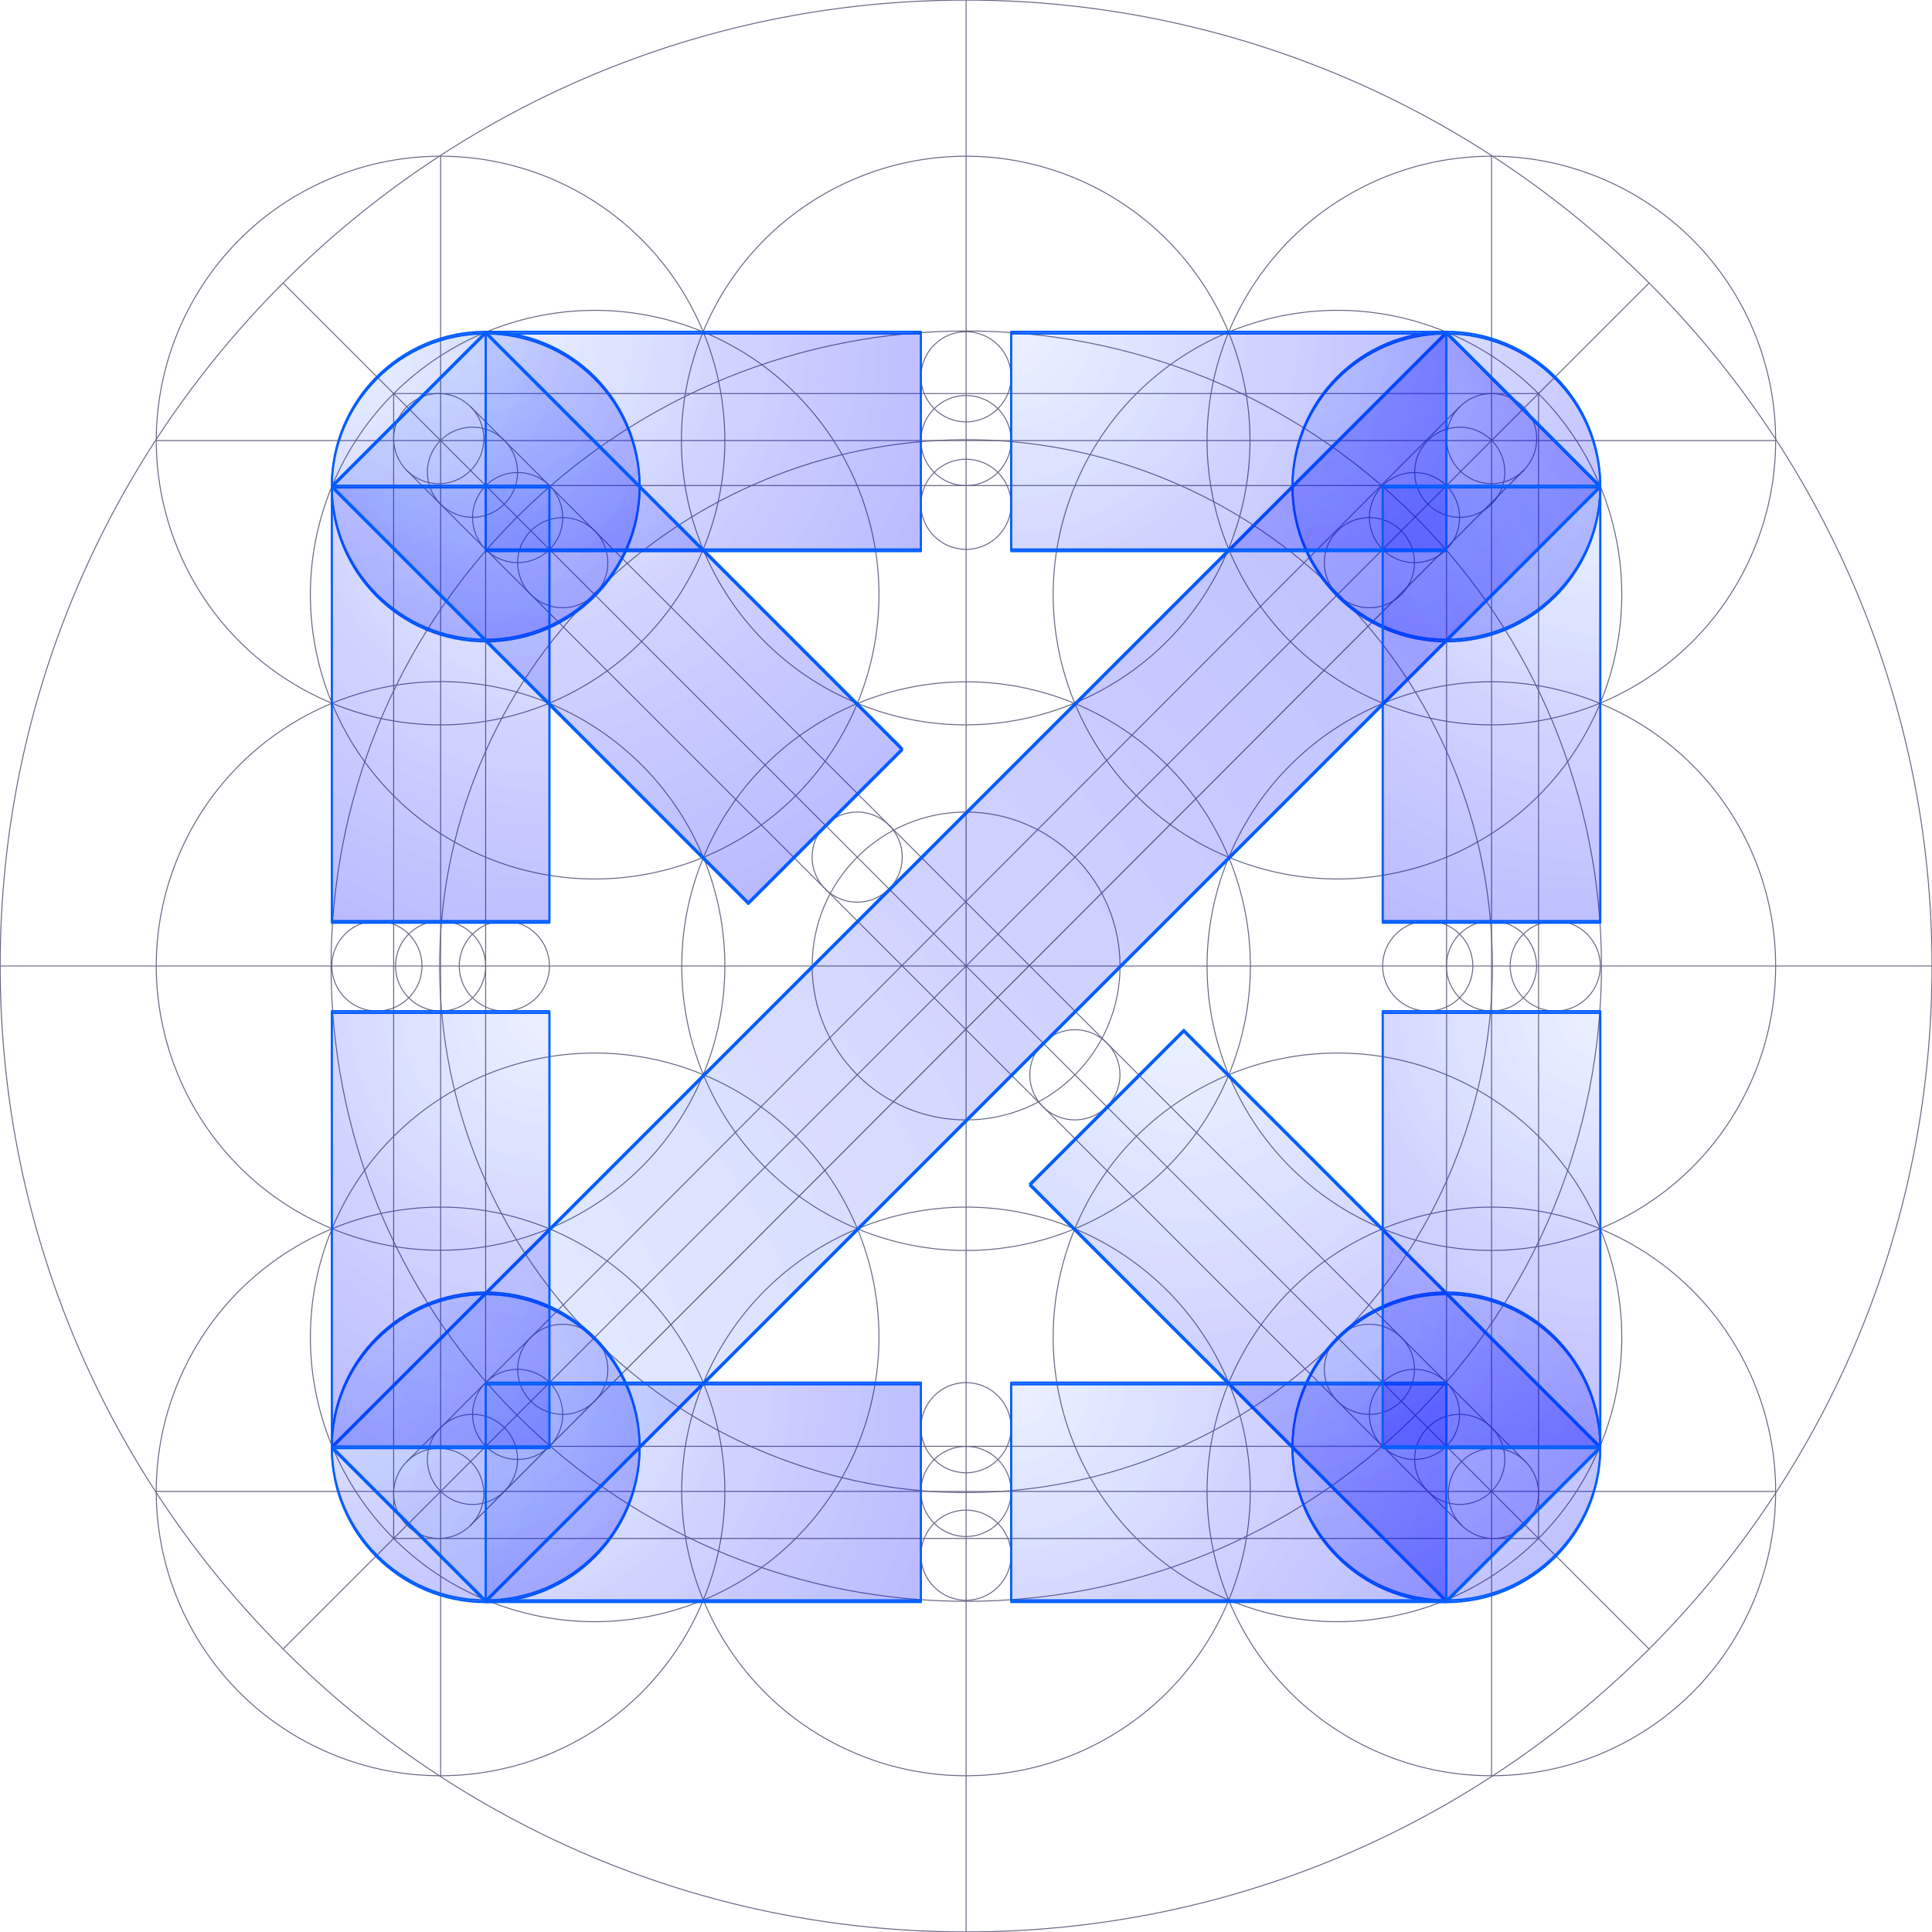 <svg version="1.1" viewBox="0.0 0.0 2000.0 2000.0" fill="none" stroke="none" stroke-linecap="square" stroke-miterlimit="10" xmlns:xlink="http://www.w3.org/1999/xlink" xmlns="http://www.w3.org/2000/svg"><clipPath id="g34ea7593cc0_3_211.0"><path d="m0 0l2000.0 0l0 2000.0l-2000.0 0l0 -2000.0z" clip-rule="nonzero"/></clipPath><g clip-path="url(#g34ea7593cc0_3_211.0)"><path fill="#000000" fill-opacity="0.0" d="m0 0l2000.0 0l0 2000.0l-2000.0 0z" fill-rule="evenodd"/><path fill="#000000" fill-opacity="0.0" d="m1272.004 1431.405l0 0c62.165 -150.159 234.288 -221.507 384.448 -159.36l0 0c72.109 29.844 129.406 87.111 159.285 159.203c29.88 72.092 29.895 153.103 0.042 225.212l0 0c-62.165 150.159 -234.288 221.507 -384.448 159.36l0 0c-150.159 -62.147 -221.492 -234.256 -159.327 -384.415z" fill-rule="evenodd"/><path stroke="#676784" stroke-width="1.0" stroke-linejoin="round" stroke-linecap="butt" d="m1272.004 1431.405l0 0c62.165 -150.159 234.288 -221.507 384.448 -159.36l0 0c72.109 29.844 129.406 87.111 159.285 159.203c29.88 72.092 29.895 153.103 0.042 225.212l0 0c-62.165 150.159 -234.288 221.507 -384.448 159.36l0 0c-150.159 -62.147 -221.492 -234.256 -159.327 -384.415z" fill-rule="evenodd"/><path fill="#000000" fill-opacity="0.0" d="m184.221 1431.405l0 0c62.165 -150.159 234.288 -221.507 384.448 -159.36l0 0c72.109 29.844 129.406 87.111 159.285 159.203c29.88 72.092 29.895 153.103 0.042 225.212l0 0c-62.165 150.159 -234.288 221.507 -384.448 159.36l0 0c-150.159 -62.147 -221.492 -234.256 -159.327 -384.415z" fill-rule="evenodd"/><path stroke="#676784" stroke-width="1.0" stroke-linejoin="round" stroke-linecap="butt" d="m184.221 1431.405l0 0c62.165 -150.159 234.288 -221.507 384.448 -159.36l0 0c72.109 29.844 129.406 87.111 159.285 159.203c29.88 72.092 29.895 153.103 0.042 225.212l0 0c-62.165 150.159 -234.288 221.507 -384.448 159.36l0 0c-150.159 -62.147 -221.492 -234.256 -159.327 -384.415z" fill-rule="evenodd"/><path fill="#000000" fill-opacity="0.0" d="m1272.004 343.517l0 0c62.165 -150.159 234.288 -221.507 384.448 -159.36l0 0c72.109 29.844 129.406 87.111 159.285 159.203c29.88 72.092 29.895 153.103 0.042 225.212l0 0c-62.165 150.159 -234.288 221.507 -384.448 159.36l0 0c-150.159 -62.147 -221.492 -234.256 -159.327 -384.415z" fill-rule="evenodd"/><path stroke="#676784" stroke-width="1.0" stroke-linejoin="round" stroke-linecap="butt" d="m1272.004 343.517l0 0c62.165 -150.159 234.288 -221.507 384.448 -159.36l0 0c72.109 29.844 129.406 87.111 159.285 159.203c29.88 72.092 29.895 153.103 0.042 225.212l0 0c-62.165 150.159 -234.288 221.507 -384.448 159.36l0 0c-150.159 -62.147 -221.492 -234.256 -159.327 -384.415z" fill-rule="evenodd"/><path fill="#000000" fill-opacity="0.0" d="m343.751 503.061l0 0c62.169 -150.161 234.296 -221.506 384.457 -159.354l0 0c72.11 29.846 129.406 87.116 159.285 159.209c29.879 72.094 29.892 153.106 0.038 225.216l0 0c-62.169 150.161 -234.296 221.506 -384.457 159.354l0 0c-150.161 -62.152 -221.492 -234.265 -159.323 -384.425z" fill-rule="evenodd"/><path stroke="#676784" stroke-width="1.0" stroke-linejoin="round" stroke-linecap="butt" d="m343.751 503.061l0 0c62.169 -150.161 234.296 -221.506 384.457 -159.354l0 0c72.11 29.846 129.406 87.116 159.285 159.209c29.879 72.094 29.892 153.106 0.038 225.216l0 0c-62.169 150.161 -234.296 221.506 -384.457 159.354l0 0c-150.161 -62.152 -221.492 -234.265 -159.323 -384.425z" fill-rule="evenodd"/><path fill="#000000" fill-opacity="0.0" d="m343.351 184.25l0 0c150.105 -62.274 322.272 8.935 384.546 159.048l0 0c29.905 72.087 29.95 153.102 0.126 225.221c-29.824 72.119 -87.075 129.436 -159.158 159.341l0 0c-150.105 62.274 -322.272 -8.935 -384.546 -159.048l0 0c-62.274 -150.114 8.927 -322.288 159.032 -384.562z" fill-rule="evenodd"/><path stroke="#676784" stroke-width="1.0" stroke-linejoin="round" stroke-linecap="butt" d="m343.351 184.25l0 0c150.105 -62.274 322.272 8.935 384.546 159.048l0 0c29.905 72.087 29.95 153.102 0.126 225.221c-29.824 72.119 -87.075 129.436 -159.158 159.341l0 0c-150.105 62.274 -322.272 -8.935 -384.546 -159.048l0 0c-62.274 -150.114 8.927 -322.288 159.032 -384.562z" fill-rule="evenodd"/><path fill="#000000" fill-opacity="0.0" d="m407.509 407.415l1185.197 0l0 1185.197l-1185.197 0z" fill-rule="evenodd"/><path stroke="#676784" stroke-width="1.0" stroke-linejoin="round" stroke-linecap="butt" d="m407.509 407.415l1185.197 0l0 1185.197l-1185.197 0z" fill-rule="evenodd"/><path fill="#000000" fill-opacity="0.0" d="m502.748 502.625l994.709 0l0 994.583l-994.709 0z" fill-rule="evenodd"/><path stroke="#676784" stroke-width="1.0" stroke-linejoin="round" stroke-linecap="butt" d="m502.748 502.625l994.709 0l0 994.583l-994.709 0z" fill-rule="evenodd"/><path fill="#000000" fill-opacity="0.0" d="m496.683 791.789l0 0c115.101 -278.03 433.797 -410.13 711.827 -295.055l0 0c133.515 55.261 239.603 161.297 294.928 294.782c55.325 133.485 55.353 283.483 0.08 416.998l0 0c-115.101 278.03 -433.797 410.13 -711.827 295.055l0 0c-278.03 -115.075 -410.109 -433.75 -295.008 -711.78z" fill-rule="evenodd"/><path stroke="#676784" stroke-width="1.0" stroke-linejoin="round" stroke-linecap="butt" d="m496.683 791.789l0 0c115.101 -278.03 433.797 -410.13 711.827 -295.055l0 0c133.515 55.261 239.603 161.297 294.928 294.782c55.325 133.485 55.353 283.483 0.08 416.998l0 0c-115.101 278.03 -433.797 410.13 -711.827 295.055l0 0c-278.03 -115.075 -410.109 -433.75 -295.008 -711.78z" fill-rule="evenodd"/><path fill="#000000" fill-opacity="0.0" d="m0.189 1000.0l0 0c0 -552.233 447.673 -999.905 999.905 -999.905l0 0c265.191 0 519.521 105.347 707.04 292.866c187.519 187.519 292.866 441.849 292.866 707.04l0 0c0 552.233 -447.673 999.905 -999.905 999.905l0 0c-552.233 0 -999.905 -447.673 -999.905 -999.905z" fill-rule="evenodd"/><path stroke="#676784" stroke-width="1.0" stroke-linejoin="round" stroke-linecap="butt" d="m0.189 1000.0l0 0c0 -552.233 447.673 -999.905 999.905 -999.905l0 0c265.191 0 519.521 105.347 707.04 292.866c187.519 187.519 292.866 441.849 292.866 707.04l0 0c0 552.233 -447.673 999.905 -999.905 999.905l0 0c-552.233 0 -999.905 -447.673 -999.905 -999.905z" fill-rule="evenodd"/><path fill="#000000" fill-opacity="0.0" d="m535.307 535.246l0 0c256.791 -256.791 673.138 -256.812 929.937 -0.047l0 0c123.319 123.303 192.601 290.542 192.604 464.927c0.003 174.385 -69.273 341.632 -192.588 464.947l0 0c-256.791 256.791 -673.138 256.812 -929.937 0.047l0 0c-256.799 -256.765 -256.806 -673.083 -0.016 -929.874z" fill-rule="evenodd"/><path stroke="#676784" stroke-width="1.0" stroke-linejoin="round" stroke-linecap="butt" d="m535.307 535.246l0 0c256.791 -256.791 673.138 -256.812 929.937 -0.047l0 0c123.319 123.303 192.601 290.542 192.604 464.927c0.003 174.385 -69.273 341.632 -192.588 464.947l0 0c-256.791 256.791 -673.138 256.812 -929.937 0.047l0 0c-256.799 -256.765 -256.806 -673.083 -0.016 -929.874z" fill-rule="evenodd"/><path fill="#000000" fill-opacity="0.0" d="m728.194 887.613l0 0c62.169 -150.169 234.303 -221.522 384.472 -159.37l0 0c72.114 29.846 129.414 87.117 159.296 159.214c29.882 72.097 29.897 153.113 0.042 225.227l0 0c-62.169 150.169 -234.303 221.522 -384.472 159.37l0 0c-150.169 -62.152 -221.508 -234.272 -159.339 -384.441z" fill-rule="evenodd"/><path stroke="#676784" stroke-width="1.0" stroke-linejoin="round" stroke-linecap="butt" d="m728.194 887.613l0 0c62.169 -150.169 234.303 -221.522 384.472 -159.37l0 0c72.114 29.846 129.414 87.117 159.296 159.214c29.882 72.097 29.897 153.113 0.042 225.227l0 0c-62.169 150.169 -234.303 221.522 -384.472 159.37l0 0c-150.169 -62.152 -221.508 -234.272 -159.339 -384.441z" fill-rule="evenodd"/><path fill="#000000" fill-opacity="0.0" d="m840.74 999.992l0 0c0 -88.009 71.345 -159.354 159.354 -159.354l0 0c42.263 0 82.796 16.789 112.681 46.674c29.885 29.885 46.674 70.417 46.674 112.68l0 0c0 88.009 -71.345 159.354 -159.354 159.354l0 0c-88.009 0 -159.354 -71.345 -159.354 -159.354z" fill-rule="evenodd"/><path stroke="#676784" stroke-width="1.0" stroke-linejoin="round" stroke-linecap="butt" d="m840.74 999.992l0 0c0 -88.009 71.345 -159.354 159.354 -159.354l0 0c42.263 0 82.796 16.789 112.681 46.674c29.885 29.885 46.674 70.417 46.674 112.68l0 0c0 88.009 -71.345 159.354 -159.354 159.354l0 0c-88.009 0 -159.354 -71.345 -159.354 -159.354z" fill-rule="evenodd"/><path fill="#000000" fill-opacity="0.0" d="m184.221 887.419l0 0c62.165 -150.159 234.288 -221.507 384.448 -159.36l0 0c72.109 29.844 129.406 87.111 159.285 159.203c29.88 72.092 29.895 153.103 0.042 225.212l0 0c-62.165 150.159 -234.288 221.507 -384.448 159.36l0 0c-150.159 -62.147 -221.492 -234.256 -159.327 -384.415z" fill-rule="evenodd"/><path stroke="#676784" stroke-width="1.0" stroke-linejoin="round" stroke-linecap="butt" d="m184.221 887.419l0 0c62.165 -150.159 234.288 -221.507 384.448 -159.36l0 0c72.109 29.844 129.406 87.111 159.285 159.203c29.88 72.092 29.895 153.103 0.042 225.212l0 0c-62.165 150.159 -234.288 221.507 -384.448 159.36l0 0c-150.159 -62.147 -221.492 -234.256 -159.327 -384.415z" fill-rule="evenodd"/><path fill="#000000" fill-opacity="0.0" d="m1112.696 503.05l0 0c62.169 -150.161 234.296 -221.506 384.457 -159.354l0 0c72.11 29.846 129.406 87.116 159.285 159.209c29.879 72.094 29.892 153.106 0.038 225.216l0 0c-62.169 150.161 -234.296 221.506 -384.457 159.354l0 0c-150.161 -62.152 -221.492 -234.265 -159.323 -384.425z" fill-rule="evenodd"/><path stroke="#676784" stroke-width="1.0" stroke-linejoin="round" stroke-linecap="butt" d="m1112.696 503.05l0 0c62.169 -150.161 234.296 -221.506 384.457 -159.354l0 0c72.11 29.846 129.406 87.116 159.285 159.209c29.879 72.094 29.892 153.106 0.038 225.216l0 0c-62.169 150.161 -234.296 221.506 -384.457 159.354l0 0c-150.161 -62.152 -221.492 -234.265 -159.323 -384.425z" fill-rule="evenodd"/><path fill="#000000" fill-opacity="0.0" d="m1112.696 1271.89l0 0c62.169 -150.161 234.296 -221.506 384.457 -159.354l0 0c72.11 29.846 129.406 87.116 159.285 159.209c29.879 72.094 29.892 153.106 0.038 225.216l0 0c-62.169 150.161 -234.296 221.506 -384.457 159.354l0 0c-150.161 -62.152 -221.492 -234.265 -159.323 -384.425z" fill-rule="evenodd"/><path stroke="#676784" stroke-width="1.0" stroke-linejoin="round" stroke-linecap="butt" d="m1112.696 1271.89l0 0c62.169 -150.161 234.296 -221.506 384.457 -159.354l0 0c72.11 29.846 129.406 87.116 159.285 159.209c29.879 72.094 29.892 153.106 0.038 225.216l0 0c-62.169 150.161 -234.296 221.506 -384.457 159.354l0 0c-150.161 -62.152 -221.492 -234.265 -159.323 -384.425z" fill-rule="evenodd"/><path fill="#000000" fill-opacity="0.0" d="m343.751 1271.9l0 0c62.169 -150.161 234.296 -221.506 384.457 -159.354l0 0c72.11 29.846 129.406 87.116 159.285 159.209c29.879 72.094 29.892 153.106 0.038 225.216l0 0c-62.169 150.161 -234.296 221.506 -384.457 159.354l0 0c-150.161 -62.152 -221.492 -234.265 -159.323 -384.425z" fill-rule="evenodd"/><path stroke="#676784" stroke-width="1.0" stroke-linejoin="round" stroke-linecap="butt" d="m343.751 1271.9l0 0c62.169 -150.161 234.296 -221.506 384.457 -159.354l0 0c72.11 29.846 129.406 87.116 159.285 159.209c29.879 72.094 29.892 153.106 0.038 225.216l0 0c-62.169 150.161 -234.296 221.506 -384.457 159.354l0 0c-150.161 -62.152 -221.492 -234.265 -159.323 -384.425z" fill-rule="evenodd"/><path fill="#000000" fill-opacity="0.0" d="m502.858 1431.166l0 0c18.223 -18.223 47.775 -18.215 66.007 0.016l0 0c8.755 8.755 13.676 20.628 13.679 33.007c0.003 12.379 -4.911 24.249 -13.662 33.0l0 0c-18.223 18.223 -47.775 18.215 -66.007 -0.016l0 0c-18.232 -18.232 -18.239 -47.784 -0.016 -66.007z" fill-rule="evenodd"/><path stroke="#676784" stroke-width="1.0" stroke-linejoin="round" stroke-linecap="butt" d="m502.858 1431.166l0 0c18.223 -18.223 47.775 -18.215 66.007 0.016l0 0c8.755 8.755 13.676 20.628 13.679 33.007c0.003 12.379 -4.911 24.249 -13.662 33.0l0 0c-18.223 18.223 -47.775 18.215 -66.007 -0.016l0 0c-18.232 -18.232 -18.239 -47.784 -0.016 -66.007z" fill-rule="evenodd"/><path fill="#000000" fill-opacity="0.0" d="m549.548 1384.488l0 0c18.223 -18.223 47.775 -18.215 66.007 0.016l0 0c8.755 8.755 13.676 20.628 13.679 33.007c0.003 12.379 -4.911 24.249 -13.662 33.0l0 0c-18.223 18.223 -47.775 18.215 -66.007 -0.016l0 0c-18.232 -18.232 -18.239 -47.784 -0.016 -66.007z" fill-rule="evenodd"/><path stroke="#676784" stroke-width="1.0" stroke-linejoin="round" stroke-linecap="butt" d="m549.548 1384.488l0 0c18.223 -18.223 47.775 -18.215 66.007 0.016l0 0c8.755 8.755 13.676 20.628 13.679 33.007c0.003 12.379 -4.911 24.249 -13.662 33.0l0 0c-18.223 18.223 -47.775 18.215 -66.007 -0.016l0 0c-18.232 -18.232 -18.239 -47.784 -0.016 -66.007z" fill-rule="evenodd"/><path fill="#000000" fill-opacity="0.0" d="m1431.266 1497.191l0 0c-18.223 -18.223 -18.215 -47.775 0.016 -66.007l0 0c8.755 -8.755 20.628 -13.676 33.007 -13.679c12.379 -0.003 24.249 4.911 33.0 13.662l0 0c18.223 18.223 18.215 47.775 -0.016 66.007l0 0c-18.232 18.232 -47.784 18.239 -66.007 0.016z" fill-rule="evenodd"/><path stroke="#676784" stroke-width="1.0" stroke-linejoin="round" stroke-linecap="butt" d="m1431.266 1497.191l0 0c-18.223 -18.223 -18.215 -47.775 0.016 -66.007l0 0c8.755 -8.755 20.628 -13.676 33.007 -13.679c12.379 -0.003 24.249 4.911 33.0 13.662l0 0c18.223 18.223 18.215 47.775 -0.016 66.007l0 0c-18.232 18.232 -47.784 18.239 -66.007 0.016z" fill-rule="evenodd"/><path fill="#000000" fill-opacity="0.0" d="m1384.588 1450.501l0 0c-18.223 -18.223 -18.215 -47.775 0.016 -66.007l0 0c8.755 -8.755 20.628 -13.676 33.007 -13.679c12.379 -0.003 24.249 4.911 33.0 13.662l0 0c18.223 18.223 18.215 47.775 -0.016 66.007l0 0c-18.232 18.232 -47.784 18.239 -66.007 0.016z" fill-rule="evenodd"/><path stroke="#676784" stroke-width="1.0" stroke-linejoin="round" stroke-linecap="butt" d="m1384.588 1450.501l0 0c-18.223 -18.223 -18.215 -47.775 0.016 -66.007l0 0c8.755 -8.755 20.628 -13.676 33.007 -13.679c12.379 -0.003 24.249 4.911 33.0 13.662l0 0c18.223 18.223 18.215 47.775 -0.016 66.007l0 0c-18.232 18.232 -47.784 18.239 -66.007 0.016z" fill-rule="evenodd"/><path fill="#000000" fill-opacity="0.0" d="m1497.29 568.809l0 0c-18.223 18.223 -47.775 18.215 -66.007 -0.016l0 0c-8.755 -8.755 -13.676 -20.628 -13.679 -33.007c-0.003 -12.379 4.911 -24.249 13.662 -33l0 0c18.223 -18.223 47.775 -18.215 66.007 0.016l0 0c18.232 18.232 18.239 47.784 0.016 66.007z" fill-rule="evenodd"/><path stroke="#676784" stroke-width="1.0" stroke-linejoin="round" stroke-linecap="butt" d="m1497.29 568.809l0 0c-18.223 18.223 -47.775 18.215 -66.007 -0.016l0 0c-8.755 -8.755 -13.676 -20.628 -13.679 -33.007c-0.003 -12.379 4.911 -24.249 13.662 -33l0 0c18.223 -18.223 47.775 -18.215 66.007 0.016l0 0c18.232 18.232 18.239 47.784 0.016 66.007z" fill-rule="evenodd"/><path fill="#000000" fill-opacity="0.0" d="m1450.6 615.488l0 0c-18.223 18.223 -47.775 18.215 -66.007 -0.016l0 0c-8.755 -8.755 -13.676 -20.628 -13.679 -33.007c-0.003 -12.379 4.911 -24.249 13.662 -33.0l0 0c18.223 -18.223 47.775 -18.215 66.007 0.016l0 0c18.232 18.232 18.239 47.784 0.016 66.007z" fill-rule="evenodd"/><path stroke="#676784" stroke-width="1.0" stroke-linejoin="round" stroke-linecap="butt" d="m1450.6 615.488l0 0c-18.223 18.223 -47.775 18.215 -66.007 -0.016l0 0c-8.755 -8.755 -13.676 -20.628 -13.679 -33.007c-0.003 -12.379 4.911 -24.249 13.662 -33.0l0 0c18.223 -18.223 47.775 -18.215 66.007 0.016l0 0c18.232 18.232 18.239 47.784 0.016 66.007z" fill-rule="evenodd"/><path fill="#000000" fill-opacity="0.0" d="m568.881 502.784l0 0c18.223 18.223 18.215 47.775 -0.016 66.007l0 0c-8.755 8.755 -20.628 13.676 -33.007 13.679c-12.379 0.003 -24.249 -4.911 -33 -13.662l0 0c-18.223 -18.223 -18.215 -47.775 0.016 -66.007l0 0c18.232 -18.232 47.784 -18.239 66.007 -0.016z" fill-rule="evenodd"/><path stroke="#676784" stroke-width="1.0" stroke-linejoin="round" stroke-linecap="butt" d="m568.881 502.784l0 0c18.223 18.223 18.215 47.775 -0.016 66.007l0 0c-8.755 8.755 -20.628 13.676 -33.007 13.679c-12.379 0.003 -24.249 -4.911 -33 -13.662l0 0c-18.223 -18.223 -18.215 -47.775 0.016 -66.007l0 0c18.232 -18.232 47.784 -18.239 66.007 -0.016z" fill-rule="evenodd"/><path fill="#000000" fill-opacity="0.0" d="m615.56 549.475l0 0c18.223 18.223 18.215 47.775 -0.016 66.007l0 0c-8.755 8.755 -20.628 13.676 -33.007 13.679c-12.379 0.003 -24.249 -4.911 -33.0 -13.662l0 0c-18.223 -18.223 -18.215 -47.775 0.016 -66.007l0 0c18.232 -18.232 47.784 -18.239 66.007 -0.016z" fill-rule="evenodd"/><path stroke="#676784" stroke-width="1.0" stroke-linejoin="round" stroke-linecap="butt" d="m615.56 549.475l0 0c18.223 18.223 18.215 47.775 -0.016 66.007l0 0c-8.755 8.755 -20.628 13.676 -33.007 13.679c-12.379 0.003 -24.249 -4.911 -33.0 -13.662l0 0c-18.223 -18.223 -18.215 -47.775 0.016 -66.007l0 0c18.232 -18.232 47.784 -18.239 66.007 -0.016z" fill-rule="evenodd"/><path fill="#000000" fill-opacity="0.0" d="m728.162 1431.405l0 0c62.165 -150.159 234.288 -221.507 384.448 -159.36l0 0c72.109 29.844 129.406 87.111 159.285 159.203c29.88 72.092 29.895 153.103 0.042 225.212l0 0c-62.165 150.159 -234.288 221.507 -384.448 159.36l0 0c-150.159 -62.147 -221.492 -234.256 -159.327 -384.415z" fill-rule="evenodd"/><path stroke="#676784" stroke-width="1.0" stroke-linejoin="round" stroke-linecap="butt" d="m728.162 1431.405l0 0c62.165 -150.159 234.288 -221.507 384.448 -159.36l0 0c72.109 29.844 129.406 87.111 159.285 159.203c29.88 72.092 29.895 153.103 0.042 225.212l0 0c-62.165 150.159 -234.288 221.507 -384.448 159.36l0 0c-150.159 -62.147 -221.492 -234.256 -159.327 -384.415z" fill-rule="evenodd"/><path fill="#000000" fill-opacity="0.0" d="m1272.004 887.566l0 0c62.165 -150.159 234.288 -221.507 384.448 -159.36l0 0c72.109 29.844 129.406 87.111 159.285 159.203c29.88 72.092 29.895 153.103 0.042 225.212l0 0c-62.165 150.159 -234.288 221.507 -384.448 159.36l0 0c-150.159 -62.147 -221.492 -234.256 -159.327 -384.415z" fill-rule="evenodd"/><path stroke="#676784" stroke-width="1.0" stroke-linejoin="round" stroke-linecap="butt" d="m1272.004 887.566l0 0c62.165 -150.159 234.288 -221.507 384.448 -159.36l0 0c72.109 29.844 129.406 87.111 159.285 159.203c29.88 72.092 29.895 153.103 0.042 225.212l0 0c-62.165 150.159 -234.288 221.507 -384.448 159.36l0 0c-150.159 -62.147 -221.492 -234.256 -159.327 -384.415z" fill-rule="evenodd"/><path fill="#000000" fill-opacity="0.0" d="m727.834 343.517l0 0c62.165 -150.159 234.288 -221.507 384.448 -159.36l0 0c72.109 29.844 129.406 87.111 159.285 159.203c29.88 72.092 29.895 153.103 0.042 225.212l0 0c-62.165 150.159 -234.288 221.507 -384.448 159.36l0 0c-150.159 -62.147 -221.492 -234.256 -159.327 -384.415z" fill-rule="evenodd"/><path stroke="#676784" stroke-width="1.0" stroke-linejoin="round" stroke-linecap="butt" d="m727.834 343.517l0 0c62.165 -150.159 234.288 -221.507 384.448 -159.36l0 0c72.109 29.844 129.406 87.111 159.285 159.203c29.88 72.092 29.895 153.103 0.042 225.212l0 0c-62.165 150.159 -234.288 221.507 -384.448 159.36l0 0c-150.159 -62.147 -221.492 -234.256 -159.327 -384.415z" fill-rule="evenodd"/><path fill="#000000" fill-opacity="0.0" d="m953.364 456.056l0 0c0 -25.774 20.901 -46.668 46.685 -46.668l0 0c12.381 0 24.256 4.917 33.011 13.669c8.755 8.752 13.674 20.622 13.674 32.999l0 0c0 25.774 -20.901 46.668 -46.685 46.668l0 0c-25.783 0 -46.685 -20.894 -46.685 -46.668z" fill-rule="evenodd"/><path stroke="#676784" stroke-width="1.0" stroke-linejoin="round" stroke-linecap="butt" d="m953.364 456.056l0 0c0 -25.774 20.901 -46.668 46.685 -46.668l0 0c12.381 0 24.256 4.917 33.011 13.669c8.755 8.752 13.674 20.622 13.674 32.999l0 0c0 25.774 -20.901 46.668 -46.685 46.668l0 0c-25.783 0 -46.685 -20.894 -46.685 -46.668z" fill-rule="evenodd"/><path fill="#000000" fill-opacity="0.0" d="m409.423 999.962l0 0c0 -25.774 20.901 -46.668 46.685 -46.668l0 0c12.382 0 24.256 4.917 33.011 13.669c8.755 8.752 13.674 20.622 13.674 32.999l0 0c0 25.774 -20.901 46.668 -46.685 46.668l0 0c-25.783 0 -46.685 -20.894 -46.685 -46.668z" fill-rule="evenodd"/><path stroke="#676784" stroke-width="1.0" stroke-linejoin="round" stroke-linecap="butt" d="m409.423 999.962l0 0c0 -25.774 20.901 -46.668 46.685 -46.668l0 0c12.382 0 24.256 4.917 33.011 13.669c8.755 8.752 13.674 20.622 13.674 32.999l0 0c0 25.774 -20.901 46.668 -46.685 46.668l0 0c-25.783 0 -46.685 -20.894 -46.685 -46.668z" fill-rule="evenodd"/><path fill="#000000" fill-opacity="0.0" d="m1497.305 999.962l0 0c0 -25.774 20.901 -46.668 46.685 -46.668l0 0c12.381 0 24.256 4.917 33.011 13.669c8.755 8.752 13.674 20.622 13.674 32.999l0 0c0 25.774 -20.901 46.668 -46.685 46.668l0 0c-25.783 0 -46.685 -20.894 -46.685 -46.668z" fill-rule="evenodd"/><path stroke="#676784" stroke-width="1.0" stroke-linejoin="round" stroke-linecap="butt" d="m1497.305 999.962l0 0c0 -25.774 20.901 -46.668 46.685 -46.668l0 0c12.381 0 24.256 4.917 33.011 13.669c8.755 8.752 13.674 20.622 13.674 32.999l0 0c0 25.774 -20.901 46.668 -46.685 46.668l0 0c-25.783 0 -46.685 -20.894 -46.685 -46.668z" fill-rule="evenodd"/><path fill="#000000" fill-opacity="0.0" d="m854.32 920.294l0 0c-18.223 -18.223 -18.215 -47.775 0.016 -66.007l0 0c8.755 -8.755 20.628 -13.676 33.007 -13.679c12.379 -0.003 24.249 4.911 33 13.662l0 0c18.223 18.223 18.215 47.775 -0.016 66.007l0 0c-18.232 18.232 -47.784 18.239 -66.007 0.016z" fill-rule="evenodd"/><path stroke="#676784" stroke-width="1.0" stroke-linejoin="round" stroke-linecap="butt" d="m854.32 920.294l0 0c-18.223 -18.223 -18.215 -47.775 0.016 -66.007l0 0c8.755 -8.755 20.628 -13.676 33.007 -13.679c12.379 -0.003 24.249 4.911 33 13.662l0 0c18.223 18.223 18.215 47.775 -0.016 66.007l0 0c-18.232 18.232 -47.784 18.239 -66.007 0.016z" fill-rule="evenodd"/><path fill="#000000" fill-opacity="0.0" d="m1079.703 1145.647l0 0c-18.223 -18.223 -18.215 -47.775 0.016 -66.007l0 0c8.755 -8.755 20.628 -13.676 33.007 -13.679c12.379 -0.003 24.249 4.911 33.0 13.662l0 0c18.223 18.223 18.215 47.775 -0.016 66.007l0 0c-18.232 18.232 -47.784 18.239 -66.007 0.016z" fill-rule="evenodd"/><path stroke="#676784" stroke-width="1.0" stroke-linejoin="round" stroke-linecap="butt" d="m1079.703 1145.647l0 0c-18.223 -18.223 -18.215 -47.775 0.016 -66.007l0 0c8.755 -8.755 20.628 -13.676 33.007 -13.679c12.379 -0.003 24.249 4.911 33.0 13.662l0 0c18.223 18.223 18.215 47.775 -0.016 66.007l0 0c-18.232 18.232 -47.784 18.239 -66.007 0.016z" fill-rule="evenodd"/><path fill="#000000" fill-opacity="0.0" d="m953.364 390.071l0 0c0 -25.774 20.901 -46.668 46.685 -46.668l0 0c12.381 0 24.256 4.917 33.011 13.669c8.755 8.752 13.674 20.622 13.674 32.999l0 0c0 25.774 -20.901 46.668 -46.685 46.668l0 0c-25.783 0 -46.685 -20.894 -46.685 -46.668z" fill-rule="evenodd"/><path stroke="#676784" stroke-width="1.0" stroke-linejoin="round" stroke-linecap="butt" d="m953.364 390.071l0 0c0 -25.774 20.901 -46.668 46.685 -46.668l0 0c12.381 0 24.256 4.917 33.011 13.669c8.755 8.752 13.674 20.622 13.674 32.999l0 0c0 25.774 -20.901 46.668 -46.685 46.668l0 0c-25.783 0 -46.685 -20.894 -46.685 -46.668z" fill-rule="evenodd"/><path fill="#000000" fill-opacity="0.0" d="m953.364 522.033l0 0c0 -25.774 20.901 -46.668 46.685 -46.668l0 0c12.381 0 24.256 4.917 33.011 13.669c8.755 8.752 13.674 20.622 13.674 32.999l0 0c0 25.774 -20.901 46.668 -46.685 46.668l0 0c-25.783 0 -46.685 -20.894 -46.685 -46.668z" fill-rule="evenodd"/><path stroke="#676784" stroke-width="1.0" stroke-linejoin="round" stroke-linecap="butt" d="m953.364 522.033l0 0c0 -25.774 20.901 -46.668 46.685 -46.668l0 0c12.381 0 24.256 4.917 33.011 13.669c8.755 8.752 13.674 20.622 13.674 32.999l0 0c0 25.774 -20.901 46.668 -46.685 46.668l0 0c-25.783 0 -46.685 -20.894 -46.685 -46.668z" fill-rule="evenodd"/><path fill="#000000" fill-opacity="0.0" d="m1563.295 999.962l0 0c0 -25.774 20.901 -46.668 46.685 -46.668l0 0c12.381 0 24.256 4.917 33.011 13.669c8.755 8.752 13.674 20.622 13.674 32.999l0 0c0 25.774 -20.901 46.668 -46.685 46.668l0 0c-25.783 0 -46.685 -20.894 -46.685 -46.668z" fill-rule="evenodd"/><path stroke="#676784" stroke-width="1.0" stroke-linejoin="round" stroke-linecap="butt" d="m1563.295 999.962l0 0c0 -25.774 20.901 -46.668 46.685 -46.668l0 0c12.381 0 24.256 4.917 33.011 13.669c8.755 8.752 13.674 20.622 13.674 32.999l0 0c0 25.774 -20.901 46.668 -46.685 46.668l0 0c-25.783 0 -46.685 -20.894 -46.685 -46.668z" fill-rule="evenodd"/><path fill="#000000" fill-opacity="0.0" d="m1431.314 999.962l0 0c0 -25.774 20.901 -46.668 46.685 -46.668l0 0c12.382 0 24.256 4.917 33.011 13.669c8.755 8.752 13.674 20.622 13.674 32.999l0 0c0 25.774 -20.901 46.668 -46.685 46.668l0 0c-25.783 0 -46.685 -20.894 -46.685 -46.668z" fill-rule="evenodd"/><path stroke="#676784" stroke-width="1.0" stroke-linejoin="round" stroke-linecap="butt" d="m1431.314 999.962l0 0c0 -25.774 20.901 -46.668 46.685 -46.668l0 0c12.382 0 24.256 4.917 33.011 13.669c8.755 8.752 13.674 20.622 13.674 32.999l0 0c0 25.774 -20.901 46.668 -46.685 46.668l0 0c-25.783 0 -46.685 -20.894 -46.685 -46.668z" fill-rule="evenodd"/><path fill="#000000" fill-opacity="0.0" d="m343.49 999.962l0 0c0 -25.774 20.901 -46.668 46.685 -46.668l0 0c12.382 0 24.256 4.917 33.011 13.669c8.755 8.752 13.674 20.622 13.674 32.999l0 0c0 25.774 -20.901 46.668 -46.685 46.668l0 0c-25.783 0 -46.685 -20.894 -46.685 -46.668z" fill-rule="evenodd"/><path stroke="#676784" stroke-width="1.0" stroke-linejoin="round" stroke-linecap="butt" d="m343.49 999.962l0 0c0 -25.774 20.901 -46.668 46.685 -46.668l0 0c12.382 0 24.256 4.917 33.011 13.669c8.755 8.752 13.674 20.622 13.674 32.999l0 0c0 25.774 -20.901 46.668 -46.685 46.668l0 0c-25.783 0 -46.685 -20.894 -46.685 -46.668z" fill-rule="evenodd"/><path fill="#000000" fill-opacity="0.0" d="m475.413 999.962l0 0c0 -25.774 20.901 -46.668 46.685 -46.668l0 0c12.382 0 24.256 4.917 33.011 13.669c8.755 8.752 13.674 20.622 13.674 32.999l0 0c0 25.774 -20.901 46.668 -46.685 46.668l0 0c-25.783 0 -46.685 -20.894 -46.685 -46.668z" fill-rule="evenodd"/><path stroke="#676784" stroke-width="1.0" stroke-linejoin="round" stroke-linecap="butt" d="m475.413 999.962l0 0c0 -25.774 20.901 -46.668 46.685 -46.668l0 0c12.382 0 24.256 4.917 33.011 13.669c8.755 8.752 13.674 20.622 13.674 32.999l0 0c0 25.774 -20.901 46.668 -46.685 46.668l0 0c-25.783 0 -46.685 -20.894 -46.685 -46.668z" fill-rule="evenodd"/><path fill="#000000" fill-opacity="0.0" d="m953.364 1477.952l0 0c0 -25.774 20.901 -46.668 46.685 -46.668l0 0c12.381 0 24.256 4.917 33.011 13.669c8.755 8.752 13.674 20.622 13.674 32.999l0 0c0 25.774 -20.901 46.668 -46.685 46.668l0 0c-25.783 0 -46.685 -20.894 -46.685 -46.668z" fill-rule="evenodd"/><path stroke="#676784" stroke-width="1.0" stroke-linejoin="round" stroke-linecap="butt" d="m953.364 1477.952l0 0c0 -25.774 20.901 -46.668 46.685 -46.668l0 0c12.381 0 24.256 4.917 33.011 13.669c8.755 8.752 13.674 20.622 13.674 32.999l0 0c0 25.774 -20.901 46.668 -46.685 46.668l0 0c-25.783 0 -46.685 -20.894 -46.685 -46.668z" fill-rule="evenodd"/><path fill="#000000" fill-opacity="0.0" d="m953.364 1609.914l0 0c0 -25.774 20.901 -46.668 46.685 -46.668l0 0c12.381 0 24.256 4.917 33.011 13.669c8.755 8.752 13.674 20.622 13.674 32.999l0 0c0 25.774 -20.901 46.668 -46.685 46.668l0 0c-25.783 0 -46.685 -20.894 -46.685 -46.668z" fill-rule="evenodd"/><path stroke="#676784" stroke-width="1.0" stroke-linejoin="round" stroke-linecap="butt" d="m953.364 1609.914l0 0c0 -25.774 20.901 -46.668 46.685 -46.668l0 0c12.381 0 24.256 4.917 33.011 13.669c8.755 8.752 13.674 20.622 13.674 32.999l0 0c0 25.774 -20.901 46.668 -46.685 46.668l0 0c-25.783 0 -46.685 -20.894 -46.685 -46.668z" fill-rule="evenodd"/><path fill="#000000" fill-opacity="0.0" d="m953.364 1543.937l0 0c0 -25.774 20.901 -46.668 46.685 -46.668l0 0c12.381 0 24.256 4.917 33.011 13.669c8.755 8.752 13.674 20.622 13.674 33l0 0c0 25.774 -20.901 46.668 -46.685 46.668l0 0c-25.783 0 -46.685 -20.894 -46.685 -46.668z" fill-rule="evenodd"/><path stroke="#676784" stroke-width="1.0" stroke-linejoin="round" stroke-linecap="butt" d="m953.364 1543.937l0 0c0 -25.774 20.901 -46.668 46.685 -46.668l0 0c12.381 0 24.256 4.917 33.011 13.669c8.755 8.752 13.674 20.622 13.674 33l0 0c0 25.774 -20.901 46.668 -46.685 46.668l0 0c-25.783 0 -46.685 -20.894 -46.685 -46.668z" fill-rule="evenodd"/><path fill="#000000" fill-opacity="0.0" d="m162.383 456.079l1675.811 0" fill-rule="evenodd"/><path stroke="#676784" stroke-width="1.0" stroke-linejoin="round" stroke-linecap="butt" d="m162.383 456.079l1675.811 0" fill-rule="evenodd"/><path fill="#000000" fill-opacity="0.0" d="m293.268 293.197l1413.984 1413.984" fill-rule="evenodd"/><path stroke="#676784" stroke-width="1.0" stroke-linejoin="round" stroke-linecap="butt" d="m293.268 293.197l1413.984 1413.984" fill-rule="evenodd"/><path fill="#000000" fill-opacity="0.0" d="m293.126 1706.995l1414.047 -1414.047" fill-rule="evenodd"/><path stroke="#676784" stroke-width="1.0" stroke-linejoin="round" stroke-linecap="butt" d="m293.126 1706.995l1414.047 -1414.047" fill-rule="evenodd"/><path fill="#000000" fill-opacity="0.0" d="m161.99 1543.937l1676.252 0" fill-rule="evenodd"/><path stroke="#676784" stroke-width="1.0" stroke-linejoin="round" stroke-linecap="butt" d="m161.99 1543.937l1676.252 0" fill-rule="evenodd"/><path fill="#000000" fill-opacity="0.0" d="m456.13 161.792l0 1676.819" fill-rule="evenodd"/><path stroke="#676784" stroke-width="1.0" stroke-linejoin="round" stroke-linecap="butt" d="m456.13 161.792l0 1676.819" fill-rule="evenodd"/><path fill="#000000" fill-opacity="0.0" d="m1544.059 161.792l0 1676.819" fill-rule="evenodd"/><path stroke="#676784" stroke-width="1.0" stroke-linejoin="round" stroke-linecap="butt" d="m1544.059 161.792l0 1676.819" fill-rule="evenodd"/><path fill="#000000" fill-opacity="0.0" d="m0.189 1000.0l1999.811 0" fill-rule="evenodd"/><path stroke="#676784" stroke-width="1.0" stroke-linejoin="round" stroke-linecap="butt" d="m0.189 1000.0l1999.811 0" fill-rule="evenodd"/><path fill="#000000" fill-opacity="0.0" d="m1000.095 1999.906l0 -1999.811" fill-rule="evenodd"/><path stroke="#676784" stroke-width="1.0" stroke-linejoin="round" stroke-linecap="butt" d="m1000.095 1999.906l0 -1999.811" fill-rule="evenodd"/><path fill="#000000" fill-opacity="0.0" d="m442.417 488.856l0 0c0 -25.77 20.898 -46.661 46.677 -46.661l0 0c12.38 0 24.252 4.916 33.006 13.667c8.754 8.751 13.671 20.619 13.671 32.995l0 0c0 25.77 -20.898 46.661 -46.677 46.661l0 0c-25.779 0 -46.677 -20.891 -46.677 -46.661z" fill-rule="evenodd"/><path stroke="#676784" stroke-width="1.0" stroke-linejoin="round" stroke-linecap="butt" d="m442.417 488.856l0 0c0 -25.77 20.898 -46.661 46.677 -46.661l0 0c12.38 0 24.252 4.916 33.006 13.667c8.754 8.751 13.671 20.619 13.671 32.995l0 0c0 25.77 -20.898 46.661 -46.677 46.661l0 0c-25.779 0 -46.677 -20.891 -46.677 -46.661z" fill-rule="evenodd"/><path fill="#000000" fill-opacity="0.0" d="m1464.451 488.856l0 0c0 -25.77 20.898 -46.661 46.677 -46.661l0 0c12.38 0 24.252 4.916 33.006 13.667c8.754 8.751 13.671 20.619 13.671 32.995l0 0c0 25.77 -20.898 46.661 -46.677 46.661l0 0c-25.779 0 -46.677 -20.891 -46.677 -46.661z" fill-rule="evenodd"/><path stroke="#676784" stroke-width="1.0" stroke-linejoin="round" stroke-linecap="butt" d="m1464.451 488.856l0 0c0 -25.77 20.898 -46.661 46.677 -46.661l0 0c12.38 0 24.252 4.916 33.006 13.667c8.754 8.751 13.671 20.619 13.671 32.995l0 0c0 25.77 -20.898 46.661 -46.677 46.661l0 0c-25.779 0 -46.677 -20.891 -46.677 -46.661z" fill-rule="evenodd"/><path fill="#000000" fill-opacity="0.0" d="m442.417 1510.756l0 0c0 -25.77 20.898 -46.661 46.677 -46.661l0 0c12.38 0 24.252 4.916 33.006 13.667c8.754 8.751 13.671 20.619 13.671 32.995l0 0c0 25.77 -20.898 46.661 -46.677 46.661l0 0c-25.779 0 -46.677 -20.891 -46.677 -46.661z" fill-rule="evenodd"/><path stroke="#676784" stroke-width="1.0" stroke-linejoin="round" stroke-linecap="butt" d="m442.417 1510.756l0 0c0 -25.77 20.898 -46.661 46.677 -46.661l0 0c12.38 0 24.252 4.916 33.006 13.667c8.754 8.751 13.671 20.619 13.671 32.995l0 0c0 25.77 -20.898 46.661 -46.677 46.661l0 0c-25.779 0 -46.677 -20.891 -46.677 -46.661z" fill-rule="evenodd"/><path fill="#000000" fill-opacity="0.0" d="m1464.451 1510.756l0 0c0 -25.77 20.898 -46.661 46.677 -46.661l0 0c12.38 0 24.252 4.916 33.006 13.667c8.754 8.751 13.671 20.619 13.671 32.995l0 0c0 25.77 -20.898 46.661 -46.677 46.661l0 0c-25.779 0 -46.677 -20.891 -46.677 -46.661z" fill-rule="evenodd"/><path stroke="#676784" stroke-width="1.0" stroke-linejoin="round" stroke-linecap="butt" d="m1464.451 1510.756l0 0c0 -25.77 20.898 -46.661 46.677 -46.661l0 0c12.38 0 24.252 4.916 33.006 13.667c8.754 8.751 13.671 20.619 13.671 32.995l0 0c0 25.77 -20.898 46.661 -46.677 46.661l0 0c-25.779 0 -46.677 -20.891 -46.677 -46.661z" fill-rule="evenodd"/><path fill="#000000" fill-opacity="0.0" d="m407.508 454.076l0 0c0 -25.77 20.898 -46.661 46.677 -46.661l0 0c12.38 0 24.252 4.916 33.006 13.667c8.754 8.751 13.671 20.619 13.671 32.995l0 0c0 25.77 -20.898 46.661 -46.677 46.661l0 0c-25.779 0 -46.677 -20.891 -46.677 -46.661z" fill-rule="evenodd"/><path stroke="#676784" stroke-width="1.0" stroke-linejoin="round" stroke-linecap="butt" d="m407.508 454.076l0 0c0 -25.77 20.898 -46.661 46.677 -46.661l0 0c12.38 0 24.252 4.916 33.006 13.667c8.754 8.751 13.671 20.619 13.671 32.995l0 0c0 25.77 -20.898 46.661 -46.677 46.661l0 0c-25.779 0 -46.677 -20.891 -46.677 -46.661z" fill-rule="evenodd"/><path fill="#000000" fill-opacity="0.0" d="m1497.456 454.076l0 0c0 -25.77 20.898 -46.661 46.677 -46.661l0 0c12.38 0 24.252 4.916 33.006 13.667c8.754 8.751 13.671 20.619 13.671 32.995l0 0c0 25.77 -20.898 46.661 -46.677 46.661l0 0c-25.779 0 -46.677 -20.891 -46.677 -46.661z" fill-rule="evenodd"/><path stroke="#676784" stroke-width="1.0" stroke-linejoin="round" stroke-linecap="butt" d="m1497.456 454.076l0 0c0 -25.77 20.898 -46.661 46.677 -46.661l0 0c12.38 0 24.252 4.916 33.006 13.667c8.754 8.751 13.671 20.619 13.671 32.995l0 0c0 25.77 -20.898 46.661 -46.677 46.661l0 0c-25.779 0 -46.677 -20.891 -46.677 -46.661z" fill-rule="evenodd"/><path fill="#000000" fill-opacity="0.0" d="m407.508 1545.95l0 0c0 -25.77 20.898 -46.661 46.677 -46.661l0 0c12.38 0 24.252 4.916 33.006 13.667c8.754 8.751 13.671 20.619 13.671 32.995l0 0c0 25.77 -20.898 46.661 -46.677 46.661l0 0c-25.779 0 -46.677 -20.891 -46.677 -46.661z" fill-rule="evenodd"/><path stroke="#676784" stroke-width="1.0" stroke-linejoin="round" stroke-linecap="butt" d="m407.508 1545.95l0 0c0 -25.77 20.898 -46.661 46.677 -46.661l0 0c12.38 0 24.252 4.916 33.006 13.667c8.754 8.751 13.671 20.619 13.671 32.995l0 0c0 25.77 -20.898 46.661 -46.677 46.661l0 0c-25.779 0 -46.677 -20.891 -46.677 -46.661z" fill-rule="evenodd"/><path fill="#000000" fill-opacity="0.0" d="m1499.351 1545.95l0 0c0 -25.77 20.898 -46.661 46.677 -46.661l0 0c12.38 0 24.252 4.916 33.006 13.667c8.754 8.751 13.671 20.619 13.671 32.995l0 0c0 25.77 -20.898 46.661 -46.677 46.661l0 0c-25.779 0 -46.677 -20.891 -46.677 -46.661z" fill-rule="evenodd"/><path stroke="#676784" stroke-width="1.0" stroke-linejoin="round" stroke-linecap="butt" d="m1499.351 1545.95l0 0c0 -25.77 20.898 -46.661 46.677 -46.661l0 0c12.38 0 24.252 4.916 33.006 13.667c8.754 8.751 13.671 20.619 13.671 32.995l0 0c0 25.77 -20.898 46.661 -46.677 46.661l0 0c-25.779 0 -46.677 -20.891 -46.677 -46.661z" fill-rule="evenodd"/><path fill="#000000" fill-opacity="0.0" d="m421.18 1512.956l1089.953 -1091.874" fill-rule="evenodd"/><path stroke="#676784" stroke-width="1.0" stroke-linejoin="round" stroke-linecap="butt" d="m421.18 1512.956l1089.953 -1091.874" fill-rule="evenodd"/><path fill="#000000" fill-opacity="0.0" d="m487.191 1578.945l1089.953 -1091.874" fill-rule="evenodd"/><path stroke="#595959" stroke-width="1.0" stroke-linejoin="round" stroke-linecap="butt" d="m487.191 1578.945l1089.953 -1091.874" fill-rule="evenodd"/><path fill="#000000" fill-opacity="0.0" d="m421.18 487.071l1091.842 1091.874" fill-rule="evenodd"/><path stroke="#676784" stroke-width="1.0" stroke-linejoin="round" stroke-linecap="butt" d="m421.18 487.071l1091.842 1091.874" fill-rule="evenodd"/><path fill="#000000" fill-opacity="0.0" d="m487.191 421.081l1091.842 1091.874" fill-rule="evenodd"/><path stroke="#676784" stroke-width="1.0" stroke-linejoin="round" stroke-linecap="butt" d="m487.191 421.081l1091.842 1091.874" fill-rule="evenodd"/><g filter="url(#shadowFilter-g34ea7593cc0_3_211.1)"><use xlink:href="#g34ea7593cc0_3_211.1" transform="matrix(1.0 0.0 0.0 1.0 0.0 2.0)"/></g><defs><filter id="shadowFilter-g34ea7593cc0_3_211.1" filterUnits="userSpaceOnUse"><feGaussianBlur in="SourceAlpha" stdDeviation="36.5" result="blur"/><feComponentTransfer in="blur" color-interpolation-filters="sRGB"><feFuncR type="linear" slope="0" intercept="0.008"/><feFuncG type="linear" slope="0" intercept="0.365"/><feFuncB type="linear" slope="0" intercept="1.0"/><feFuncA type="linear" slope="0.31" intercept="0"/></feComponentTransfer></filter></defs><g id="g34ea7593cc0_3_211.1"><defs><radialGradient id="g34ea7593cc0_3_211.2" gradientUnits="userSpaceOnUse" gradientTransform="matrix(21.231 0.0 0.0 21.231 0.0 0.0)" spreadMethod="pad" cx="63.019" cy="63.015" fx="63.019" fy="63.015" r="21.231"><stop offset="0.0" stop-color="#0254ff" stop-opacity="0.039"/><stop offset="0.5" stop-color="#000bff" stop-opacity="0.094"/><stop offset="1.0" stop-color="#0203ff" stop-opacity="0.149"/></radialGradient></defs><path fill="url(#g34ea7593cc0_3_211.2)" d="m1337.925 1497.212l0 0c0 -88.012 71.348 -159.359 159.36 -159.359l0 0c42.265 0 82.798 16.79 112.684 46.675c29.886 29.886 46.675 70.419 46.675 112.684l0 0c0 88.012 -71.348 159.36 -159.36 159.36l0 0c-88.012 0 -159.36 -71.348 -159.36 -159.36z" fill-rule="evenodd"/><path stroke="#025dff" stroke-width="2.0" stroke-linejoin="round" stroke-linecap="butt" d="m1337.925 1497.212l0 0c0 -88.012 71.348 -159.359 159.36 -159.359l0 0c42.265 0 82.798 16.79 112.684 46.675c29.886 29.886 46.675 70.419 46.675 112.684l0 0c0 88.012 -71.348 159.36 -159.36 159.36l0 0c-88.012 0 -159.36 -71.348 -159.36 -159.36z" fill-rule="evenodd"/></g><g filter="url(#shadowFilter-g34ea7593cc0_3_211.3)"><use xlink:href="#g34ea7593cc0_3_211.3" transform="matrix(1.0 0.0 0.0 1.0 0.0 2.0)"/></g><defs><filter id="shadowFilter-g34ea7593cc0_3_211.3" filterUnits="userSpaceOnUse"><feGaussianBlur in="SourceAlpha" stdDeviation="36.5" result="blur"/><feComponentTransfer in="blur" color-interpolation-filters="sRGB"><feFuncR type="linear" slope="0" intercept="0.008"/><feFuncG type="linear" slope="0" intercept="0.365"/><feFuncB type="linear" slope="0" intercept="1.0"/><feFuncA type="linear" slope="0.31" intercept="0"/></feComponentTransfer></filter></defs><g id="g34ea7593cc0_3_211.3"><defs><radialGradient id="g34ea7593cc0_3_211.4" gradientUnits="userSpaceOnUse" gradientTransform="matrix(21.231 0.0 0.0 21.231 0.0 0.0)" spreadMethod="pad" cx="16.177" cy="63.015" fx="16.177" fy="63.015" r="21.231"><stop offset="0.0" stop-color="#0254ff" stop-opacity="0.039"/><stop offset="0.5" stop-color="#000bff" stop-opacity="0.094"/><stop offset="1.0" stop-color="#0203ff" stop-opacity="0.149"/></radialGradient></defs><path fill="url(#g34ea7593cc0_3_211.4)" d="m343.456 1497.212l0 0c0 -88.012 71.348 -159.359 159.36 -159.359l0 0c42.265 0 82.798 16.79 112.684 46.675c29.886 29.886 46.675 70.419 46.675 112.684l0 0c0 88.012 -71.348 159.36 -159.36 159.36l0 0c-88.012 0 -159.36 -71.348 -159.36 -159.36z" fill-rule="evenodd"/><path stroke="#025dff" stroke-width="2.0" stroke-linejoin="round" stroke-linecap="butt" d="m343.456 1497.212l0 0c0 -88.012 71.348 -159.359 159.36 -159.359l0 0c42.265 0 82.798 16.79 112.684 46.675c29.886 29.886 46.675 70.419 46.675 112.684l0 0c0 88.012 -71.348 159.36 -159.36 159.36l0 0c-88.012 0 -159.36 -71.348 -159.36 -159.36z" fill-rule="evenodd"/></g><g filter="url(#shadowFilter-g34ea7593cc0_3_211.5)"><use xlink:href="#g34ea7593cc0_3_211.5" transform="matrix(1.0 0.0 0.0 1.0 0.0 2.0)"/></g><defs><filter id="shadowFilter-g34ea7593cc0_3_211.5" filterUnits="userSpaceOnUse"><feGaussianBlur in="SourceAlpha" stdDeviation="36.5" result="blur"/><feComponentTransfer in="blur" color-interpolation-filters="sRGB"><feFuncR type="linear" slope="0" intercept="0.008"/><feFuncG type="linear" slope="0" intercept="0.365"/><feFuncB type="linear" slope="0" intercept="1.0"/><feFuncA type="linear" slope="0.31" intercept="0"/></feComponentTransfer></filter></defs><g id="g34ea7593cc0_3_211.5"><defs><radialGradient id="g34ea7593cc0_3_211.6" gradientUnits="userSpaceOnUse" gradientTransform="matrix(21.441 21.441 -21.441 21.441 0.0 0.0)" spreadMethod="pad" cx="53.434" cy="-3.718" fx="53.434" fy="-3.718" r="21.441"><stop offset="0.0" stop-color="#0254ff" stop-opacity="0.039"/><stop offset="0.5" stop-color="#000bff" stop-opacity="0.094"/><stop offset="1.0" stop-color="#0203ff" stop-opacity="0.149"/></radialGradient></defs><path fill="url(#g34ea7593cc0_3_211.6)" d="m1225.418 1065.999l431.247 431.247l-159.327 159.327l-431.247 -431.247z" fill-rule="evenodd"/><path stroke="#025dff" stroke-width="2.0" stroke-linejoin="round" stroke-linecap="butt" d="m1225.418 1065.999l431.247 431.247l-159.327 159.327l-431.247 -431.247z" fill-rule="evenodd"/></g><g filter="url(#shadowFilter-g34ea7593cc0_3_211.7)"><use xlink:href="#g34ea7593cc0_3_211.7" transform="matrix(1.0 0.0 0.0 1.0 0.0 2.0)"/></g><defs><filter id="shadowFilter-g34ea7593cc0_3_211.7" filterUnits="userSpaceOnUse"><feGaussianBlur in="SourceAlpha" stdDeviation="36.5" result="blur"/><feComponentTransfer in="blur" color-interpolation-filters="sRGB"><feFuncR type="linear" slope="0" intercept="0.008"/><feFuncG type="linear" slope="0" intercept="0.365"/><feFuncB type="linear" slope="0" intercept="1.0"/><feFuncA type="linear" slope="0.31" intercept="0"/></feComponentTransfer></filter></defs><g id="g34ea7593cc0_3_211.7"><defs><radialGradient id="g34ea7593cc0_3_211.8" gradientUnits="userSpaceOnUse" gradientTransform="matrix(21.231 0.0 0.0 21.231 0.0 0.0)" spreadMethod="pad" cx="63.019" cy="16.172" fx="63.019" fy="16.172" r="21.231"><stop offset="0.0" stop-color="#0254ff" stop-opacity="0.039"/><stop offset="0.5" stop-color="#000bff" stop-opacity="0.094"/><stop offset="1.0" stop-color="#0203ff" stop-opacity="0.149"/></radialGradient></defs><path fill="url(#g34ea7593cc0_3_211.8)" d="m1337.925 502.71l0 0c0 -88.012 71.348 -159.36 159.36 -159.36l0 0c42.265 0 82.798 16.79 112.684 46.675c29.886 29.886 46.675 70.419 46.675 112.684l0 0c0 88.012 -71.348 159.36 -159.36 159.36l0 0c-88.012 0 -159.36 -71.348 -159.36 -159.36z" fill-rule="evenodd"/><path stroke="#025dff" stroke-width="2.0" stroke-linejoin="round" stroke-linecap="butt" d="m1337.925 502.71l0 0c0 -88.012 71.348 -159.36 159.36 -159.36l0 0c42.265 0 82.798 16.79 112.684 46.675c29.886 29.886 46.675 70.419 46.675 112.684l0 0c0 88.012 -71.348 159.36 -159.36 159.36l0 0c-88.012 0 -159.36 -71.348 -159.36 -159.36z" fill-rule="evenodd"/></g><g filter="url(#shadowFilter-g34ea7593cc0_3_211.9)"><use xlink:href="#g34ea7593cc0_3_211.9" transform="matrix(1.0 0.0 0.0 1.0 0.0 2.0)"/></g><defs><filter id="shadowFilter-g34ea7593cc0_3_211.9" filterUnits="userSpaceOnUse"><feGaussianBlur in="SourceAlpha" stdDeviation="36.5" result="blur"/><feComponentTransfer in="blur" color-interpolation-filters="sRGB"><feFuncR type="linear" slope="0" intercept="0.008"/><feFuncG type="linear" slope="0" intercept="0.365"/><feFuncB type="linear" slope="0" intercept="1.0"/><feFuncA type="linear" slope="0.31" intercept="0"/></feComponentTransfer></filter></defs><g id="g34ea7593cc0_3_211.9"><defs><radialGradient id="g34ea7593cc0_3_211.10" gradientUnits="userSpaceOnUse" gradientTransform="matrix(34.128 -34.128 34.128 34.128 0.0 0.0)" spreadMethod="pad" cx="-16.903" cy="26.967" fx="-16.903" fy="26.967" r="34.128"><stop offset="0.0" stop-color="#0254ff" stop-opacity="0.039"/><stop offset="0.5" stop-color="#000bff" stop-opacity="0.094"/><stop offset="1.0" stop-color="#0203ff" stop-opacity="0.149"/></radialGradient></defs><path fill="url(#g34ea7593cc0_3_211.10)" d="m343.49 1497.205l1153.801 -1153.801l159.327 159.327l-1153.801 1153.801z" fill-rule="evenodd"/><path stroke="#025dff" stroke-width="2.0" stroke-linejoin="round" stroke-linecap="butt" d="m343.49 1497.205l1153.801 -1153.801l159.327 159.327l-1153.801 1153.801z" fill-rule="evenodd"/></g><g filter="url(#shadowFilter-g34ea7593cc0_3_211.11)"><use xlink:href="#g34ea7593cc0_3_211.11" transform="matrix(1.0 0.0 0.0 1.0 0.0 2.0)"/></g><defs><filter id="shadowFilter-g34ea7593cc0_3_211.11" filterUnits="userSpaceOnUse"><feGaussianBlur in="SourceAlpha" stdDeviation="36.5" result="blur"/><feComponentTransfer in="blur" color-interpolation-filters="sRGB"><feFuncR type="linear" slope="0" intercept="0.008"/><feFuncG type="linear" slope="0" intercept="0.365"/><feFuncB type="linear" slope="0" intercept="1.0"/><feFuncA type="linear" slope="0.31" intercept="0"/></feComponentTransfer></filter></defs><g id="g34ea7593cc0_3_211.11"><defs><radialGradient id="g34ea7593cc0_3_211.12" gradientUnits="userSpaceOnUse" gradientTransform="matrix(21.231 0.0 0.0 21.231 0.0 0.0)" spreadMethod="pad" cx="16.177" cy="16.172" fx="16.177" fy="16.172" r="21.231"><stop offset="0.0" stop-color="#0254ff" stop-opacity="0.039"/><stop offset="0.5" stop-color="#000bff" stop-opacity="0.094"/><stop offset="1.0" stop-color="#0203ff" stop-opacity="0.149"/></radialGradient></defs><path fill="url(#g34ea7593cc0_3_211.12)" d="m343.456 502.71l0 0c0 -88.012 71.348 -159.36 159.36 -159.36l0 0c42.265 0 82.798 16.79 112.684 46.675c29.886 29.886 46.675 70.419 46.675 112.684l0 0c0 88.012 -71.348 159.36 -159.36 159.36l0 0c-88.012 0 -159.36 -71.348 -159.36 -159.36z" fill-rule="evenodd"/><path stroke="#025dff" stroke-width="2.0" stroke-linejoin="round" stroke-linecap="butt" d="m343.456 502.71l0 0c0 -88.012 71.348 -159.36 159.36 -159.36l0 0c42.265 0 82.798 16.79 112.684 46.675c29.886 29.886 46.675 70.419 46.675 112.684l0 0c0 88.012 -71.348 159.36 -159.36 159.36l0 0c-88.012 0 -159.36 -71.348 -159.36 -159.36z" fill-rule="evenodd"/></g><g filter="url(#shadowFilter-g34ea7593cc0_3_211.13)"><use xlink:href="#g34ea7593cc0_3_211.13" transform="matrix(1.0 0.0 0.0 1.0 0.0 2.0)"/></g><defs><filter id="shadowFilter-g34ea7593cc0_3_211.13" filterUnits="userSpaceOnUse"><feGaussianBlur in="SourceAlpha" stdDeviation="36.5" result="blur"/><feComponentTransfer in="blur" color-interpolation-filters="sRGB"><feFuncR type="linear" slope="0" intercept="0.008"/><feFuncG type="linear" slope="0" intercept="0.365"/><feFuncB type="linear" slope="0" intercept="1.0"/><feFuncA type="linear" slope="0.31" intercept="0"/></feComponentTransfer></filter></defs><g id="g34ea7593cc0_3_211.13"><defs><radialGradient id="g34ea7593cc0_3_211.14" gradientUnits="userSpaceOnUse" gradientTransform="matrix(22.445 0.0 0.0 22.445 0.0 0.0)" spreadMethod="pad" cx="22.402" cy="15.297" fx="22.402" fy="15.297" r="22.445"><stop offset="0.0" stop-color="#0254ff" stop-opacity="0.039"/><stop offset="0.5" stop-color="#000bff" stop-opacity="0.094"/><stop offset="1.0" stop-color="#0203ff" stop-opacity="0.149"/></radialGradient></defs><path fill="url(#g34ea7593cc0_3_211.14)" d="m502.812 343.352l450.569 0l0 225.35l-450.569 0z" fill-rule="evenodd"/><path stroke="#025dff" stroke-width="2.0" stroke-linejoin="round" stroke-linecap="butt" d="m502.812 343.352l450.569 0l0 225.35l-450.569 0z" fill-rule="evenodd"/></g><g filter="url(#shadowFilter-g34ea7593cc0_3_211.15)"><use xlink:href="#g34ea7593cc0_3_211.15" transform="matrix(1.0 0.0 0.0 1.0 0.0 2.0)"/></g><defs><filter id="shadowFilter-g34ea7593cc0_3_211.15" filterUnits="userSpaceOnUse"><feGaussianBlur in="SourceAlpha" stdDeviation="36.5" result="blur"/><feComponentTransfer in="blur" color-interpolation-filters="sRGB"><feFuncR type="linear" slope="0" intercept="0.008"/><feFuncG type="linear" slope="0" intercept="0.365"/><feFuncB type="linear" slope="0" intercept="1.0"/><feFuncA type="linear" slope="0.31" intercept="0"/></feComponentTransfer></filter></defs><g id="g34ea7593cc0_3_211.15"><defs><radialGradient id="g34ea7593cc0_3_211.16" gradientUnits="userSpaceOnUse" gradientTransform="matrix(22.445 0.0 0.0 22.445 0.0 0.0)" spreadMethod="pad" cx="46.635" cy="15.297" fx="46.635" fy="15.297" r="22.445"><stop offset="0.0" stop-color="#0254ff" stop-opacity="0.039"/><stop offset="0.5" stop-color="#000bff" stop-opacity="0.094"/><stop offset="1.0" stop-color="#0203ff" stop-opacity="0.149"/></radialGradient></defs><path fill="url(#g34ea7593cc0_3_211.16)" d="m1046.734 343.352l450.569 0l0 225.35l-450.569 0z" fill-rule="evenodd"/><path stroke="#025dff" stroke-width="2.0" stroke-linejoin="round" stroke-linecap="butt" d="m1046.734 343.352l450.569 0l0 225.35l-450.569 0z" fill-rule="evenodd"/></g><g filter="url(#shadowFilter-g34ea7593cc0_3_211.17)"><use xlink:href="#g34ea7593cc0_3_211.17" transform="matrix(1.0 0.0 0.0 1.0 0.0 2.0)"/></g><defs><filter id="shadowFilter-g34ea7593cc0_3_211.17" filterUnits="userSpaceOnUse"><feGaussianBlur in="SourceAlpha" stdDeviation="36.5" result="blur"/><feComponentTransfer in="blur" color-interpolation-filters="sRGB"><feFuncR type="linear" slope="0" intercept="0.008"/><feFuncG type="linear" slope="0" intercept="0.365"/><feFuncB type="linear" slope="0" intercept="1.0"/><feFuncA type="linear" slope="0.31" intercept="0"/></feComponentTransfer></filter></defs><g id="g34ea7593cc0_3_211.17"><defs><radialGradient id="g34ea7593cc0_3_211.18" gradientUnits="userSpaceOnUse" gradientTransform="matrix(0.0 22.445 -22.445 0.0 0.0 0.0)" spreadMethod="pad" cx="22.398" cy="-25.341" fx="22.398" fy="-25.341" r="22.445"><stop offset="0.0" stop-color="#0254ff" stop-opacity="0.039"/><stop offset="0.5" stop-color="#000bff" stop-opacity="0.094"/><stop offset="1.0" stop-color="#0203ff" stop-opacity="0.149"/></radialGradient></defs><path fill="url(#g34ea7593cc0_3_211.18)" d="m568.783 502.725l0 450.569l-225.35 0l0 -450.569z" fill-rule="evenodd"/><path stroke="#025dff" stroke-width="2.0" stroke-linejoin="round" stroke-linecap="butt" d="m568.783 502.725l0 450.569l-225.35 0l0 -450.569z" fill-rule="evenodd"/></g><g filter="url(#shadowFilter-g34ea7593cc0_3_211.19)"><use xlink:href="#g34ea7593cc0_3_211.19" transform="matrix(1.0 0.0 0.0 1.0 0.0 2.0)"/></g><defs><filter id="shadowFilter-g34ea7593cc0_3_211.19" filterUnits="userSpaceOnUse"><feGaussianBlur in="SourceAlpha" stdDeviation="36.5" result="blur"/><feComponentTransfer in="blur" color-interpolation-filters="sRGB"><feFuncR type="linear" slope="0" intercept="0.008"/><feFuncG type="linear" slope="0" intercept="0.365"/><feFuncB type="linear" slope="0" intercept="1.0"/><feFuncA type="linear" slope="0.31" intercept="0"/></feComponentTransfer></filter></defs><g id="g34ea7593cc0_3_211.19"><defs><radialGradient id="g34ea7593cc0_3_211.20" gradientUnits="userSpaceOnUse" gradientTransform="matrix(0.0 22.445 -22.445 0.0 0.0 0.0)" spreadMethod="pad" cx="22.398" cy="-73.81" fx="22.398" fy="-73.81" r="22.445"><stop offset="0.0" stop-color="#0254ff" stop-opacity="0.039"/><stop offset="0.5" stop-color="#000bff" stop-opacity="0.094"/><stop offset="1.0" stop-color="#0203ff" stop-opacity="0.149"/></radialGradient></defs><path fill="url(#g34ea7593cc0_3_211.20)" d="m1656.665 502.725l0 450.569l-225.35 0l0 -450.569z" fill-rule="evenodd"/><path stroke="#025dff" stroke-width="2.0" stroke-linejoin="round" stroke-linecap="butt" d="m1656.665 502.725l0 450.569l-225.35 0l0 -450.569z" fill-rule="evenodd"/></g><g filter="url(#shadowFilter-g34ea7593cc0_3_211.21)"><use xlink:href="#g34ea7593cc0_3_211.21" transform="matrix(1.0 0.0 0.0 1.0 0.0 2.0)"/></g><defs><filter id="shadowFilter-g34ea7593cc0_3_211.21" filterUnits="userSpaceOnUse"><feGaussianBlur in="SourceAlpha" stdDeviation="36.5" result="blur"/><feComponentTransfer in="blur" color-interpolation-filters="sRGB"><feFuncR type="linear" slope="0" intercept="0.008"/><feFuncG type="linear" slope="0" intercept="0.365"/><feFuncB type="linear" slope="0" intercept="1.0"/><feFuncA type="linear" slope="0.31" intercept="0"/></feComponentTransfer></filter></defs><g id="g34ea7593cc0_3_211.21"><defs><radialGradient id="g34ea7593cc0_3_211.22" gradientUnits="userSpaceOnUse" gradientTransform="matrix(0.0 22.445 -22.445 0.0 0.0 0.0)" spreadMethod="pad" cx="46.631" cy="-25.341" fx="46.631" fy="-25.341" r="22.445"><stop offset="0.0" stop-color="#0254ff" stop-opacity="0.039"/><stop offset="0.5" stop-color="#000bff" stop-opacity="0.094"/><stop offset="1.0" stop-color="#0203ff" stop-opacity="0.149"/></radialGradient></defs><path fill="url(#g34ea7593cc0_3_211.22)" d="m568.783 1046.631l0 450.569l-225.35 0l0 -450.569z" fill-rule="evenodd"/><path stroke="#025dff" stroke-width="2.0" stroke-linejoin="round" stroke-linecap="butt" d="m568.783 1046.631l0 450.569l-225.35 0l0 -450.569z" fill-rule="evenodd"/></g><g filter="url(#shadowFilter-g34ea7593cc0_3_211.23)"><use xlink:href="#g34ea7593cc0_3_211.23" transform="matrix(1.0 0.0 0.0 1.0 0.0 2.0)"/></g><defs><filter id="shadowFilter-g34ea7593cc0_3_211.23" filterUnits="userSpaceOnUse"><feGaussianBlur in="SourceAlpha" stdDeviation="36.5" result="blur"/><feComponentTransfer in="blur" color-interpolation-filters="sRGB"><feFuncR type="linear" slope="0" intercept="0.008"/><feFuncG type="linear" slope="0" intercept="0.365"/><feFuncB type="linear" slope="0" intercept="1.0"/><feFuncA type="linear" slope="0.31" intercept="0"/></feComponentTransfer></filter></defs><g id="g34ea7593cc0_3_211.23"><defs><radialGradient id="g34ea7593cc0_3_211.24" gradientUnits="userSpaceOnUse" gradientTransform="matrix(22.445 0.0 0.0 22.445 0.0 0.0)" spreadMethod="pad" cx="22.402" cy="63.764" fx="22.402" fy="63.764" r="22.445"><stop offset="0.0" stop-color="#0254ff" stop-opacity="0.039"/><stop offset="0.5" stop-color="#000bff" stop-opacity="0.094"/><stop offset="1.0" stop-color="#0203ff" stop-opacity="0.149"/></radialGradient></defs><path fill="url(#g34ea7593cc0_3_211.24)" d="m502.812 1431.193l450.569 0l0 225.35l-450.569 0z" fill-rule="evenodd"/><path stroke="#025dff" stroke-width="2.0" stroke-linejoin="round" stroke-linecap="butt" d="m502.812 1431.193l450.569 0l0 225.35l-450.569 0z" fill-rule="evenodd"/></g><g filter="url(#shadowFilter-g34ea7593cc0_3_211.25)"><use xlink:href="#g34ea7593cc0_3_211.25" transform="matrix(1.0 0.0 0.0 1.0 0.0 2.0)"/></g><defs><filter id="shadowFilter-g34ea7593cc0_3_211.25" filterUnits="userSpaceOnUse"><feGaussianBlur in="SourceAlpha" stdDeviation="36.5" result="blur"/><feComponentTransfer in="blur" color-interpolation-filters="sRGB"><feFuncR type="linear" slope="0" intercept="0.008"/><feFuncG type="linear" slope="0" intercept="0.365"/><feFuncB type="linear" slope="0" intercept="1.0"/><feFuncA type="linear" slope="0.31" intercept="0"/></feComponentTransfer></filter></defs><g id="g34ea7593cc0_3_211.25"><defs><radialGradient id="g34ea7593cc0_3_211.26" gradientUnits="userSpaceOnUse" gradientTransform="matrix(22.445 0.0 0.0 22.445 0.0 0.0)" spreadMethod="pad" cx="46.635" cy="63.764" fx="46.635" fy="63.764" r="22.445"><stop offset="0.0" stop-color="#0254ff" stop-opacity="0.039"/><stop offset="0.5" stop-color="#000bff" stop-opacity="0.094"/><stop offset="1.0" stop-color="#0203ff" stop-opacity="0.149"/></radialGradient></defs><path fill="url(#g34ea7593cc0_3_211.26)" d="m1046.734 1431.193l450.569 0l0 225.35l-450.569 0z" fill-rule="evenodd"/><path stroke="#025dff" stroke-width="2.0" stroke-linejoin="round" stroke-linecap="butt" d="m1046.734 1431.193l450.569 0l0 225.35l-450.569 0z" fill-rule="evenodd"/></g><g filter="url(#shadowFilter-g34ea7593cc0_3_211.27)"><use xlink:href="#g34ea7593cc0_3_211.27" transform="matrix(1.0 0.0 0.0 1.0 0.0 2.0)"/></g><defs><filter id="shadowFilter-g34ea7593cc0_3_211.27" filterUnits="userSpaceOnUse"><feGaussianBlur in="SourceAlpha" stdDeviation="36.5" result="blur"/><feComponentTransfer in="blur" color-interpolation-filters="sRGB"><feFuncR type="linear" slope="0" intercept="0.008"/><feFuncG type="linear" slope="0" intercept="0.365"/><feFuncB type="linear" slope="0" intercept="1.0"/><feFuncA type="linear" slope="0.31" intercept="0"/></feComponentTransfer></filter></defs><g id="g34ea7593cc0_3_211.27"><defs><radialGradient id="g34ea7593cc0_3_211.28" gradientUnits="userSpaceOnUse" gradientTransform="matrix(0.0 22.445 -22.445 0.0 0.0 0.0)" spreadMethod="pad" cx="46.631" cy="-73.81" fx="46.631" fy="-73.81" r="22.445"><stop offset="0.0" stop-color="#0254ff" stop-opacity="0.039"/><stop offset="0.5" stop-color="#000bff" stop-opacity="0.094"/><stop offset="1.0" stop-color="#0203ff" stop-opacity="0.149"/></radialGradient></defs><path fill="url(#g34ea7593cc0_3_211.28)" d="m1656.665 1046.631l0 450.569l-225.35 0l0 -450.569z" fill-rule="evenodd"/><path stroke="#025dff" stroke-width="2.0" stroke-linejoin="round" stroke-linecap="butt" d="m1656.665 1046.631l0 450.569l-225.35 0l0 -450.569z" fill-rule="evenodd"/></g><g filter="url(#shadowFilter-g34ea7593cc0_3_211.29)"><use xlink:href="#g34ea7593cc0_3_211.29" transform="matrix(1.0 0.0 0.0 1.0 0.0 2.0)"/></g><defs><filter id="shadowFilter-g34ea7593cc0_3_211.29" filterUnits="userSpaceOnUse"><feGaussianBlur in="SourceAlpha" stdDeviation="36.5" result="blur"/><feComponentTransfer in="blur" color-interpolation-filters="sRGB"><feFuncR type="linear" slope="0" intercept="0.008"/><feFuncG type="linear" slope="0" intercept="0.365"/><feFuncB type="linear" slope="0" intercept="1.0"/><feFuncA type="linear" slope="0.31" intercept="0"/></feComponentTransfer></filter></defs><g id="g34ea7593cc0_3_211.29"><defs><radialGradient id="g34ea7593cc0_3_211.30" gradientUnits="userSpaceOnUse" gradientTransform="matrix(21.441 21.441 -21.441 21.441 0.0 0.0)" spreadMethod="pad" cx="19.732" cy="-3.717" fx="19.732" fy="-3.717" r="21.441"><stop offset="0.0" stop-color="#0254ff" stop-opacity="0.039"/><stop offset="0.5" stop-color="#000bff" stop-opacity="0.094"/><stop offset="1.0" stop-color="#0203ff" stop-opacity="0.149"/></radialGradient></defs><path fill="url(#g34ea7593cc0_3_211.30)" d="m502.784 343.382l431.247 431.247l-159.327 159.327l-431.247 -431.247z" fill-rule="evenodd"/><path stroke="#025dff" stroke-width="2.0" stroke-linejoin="round" stroke-linecap="butt" d="m502.784 343.382l431.247 431.247l-159.327 159.327l-431.247 -431.247z" fill-rule="evenodd"/></g></g></svg>